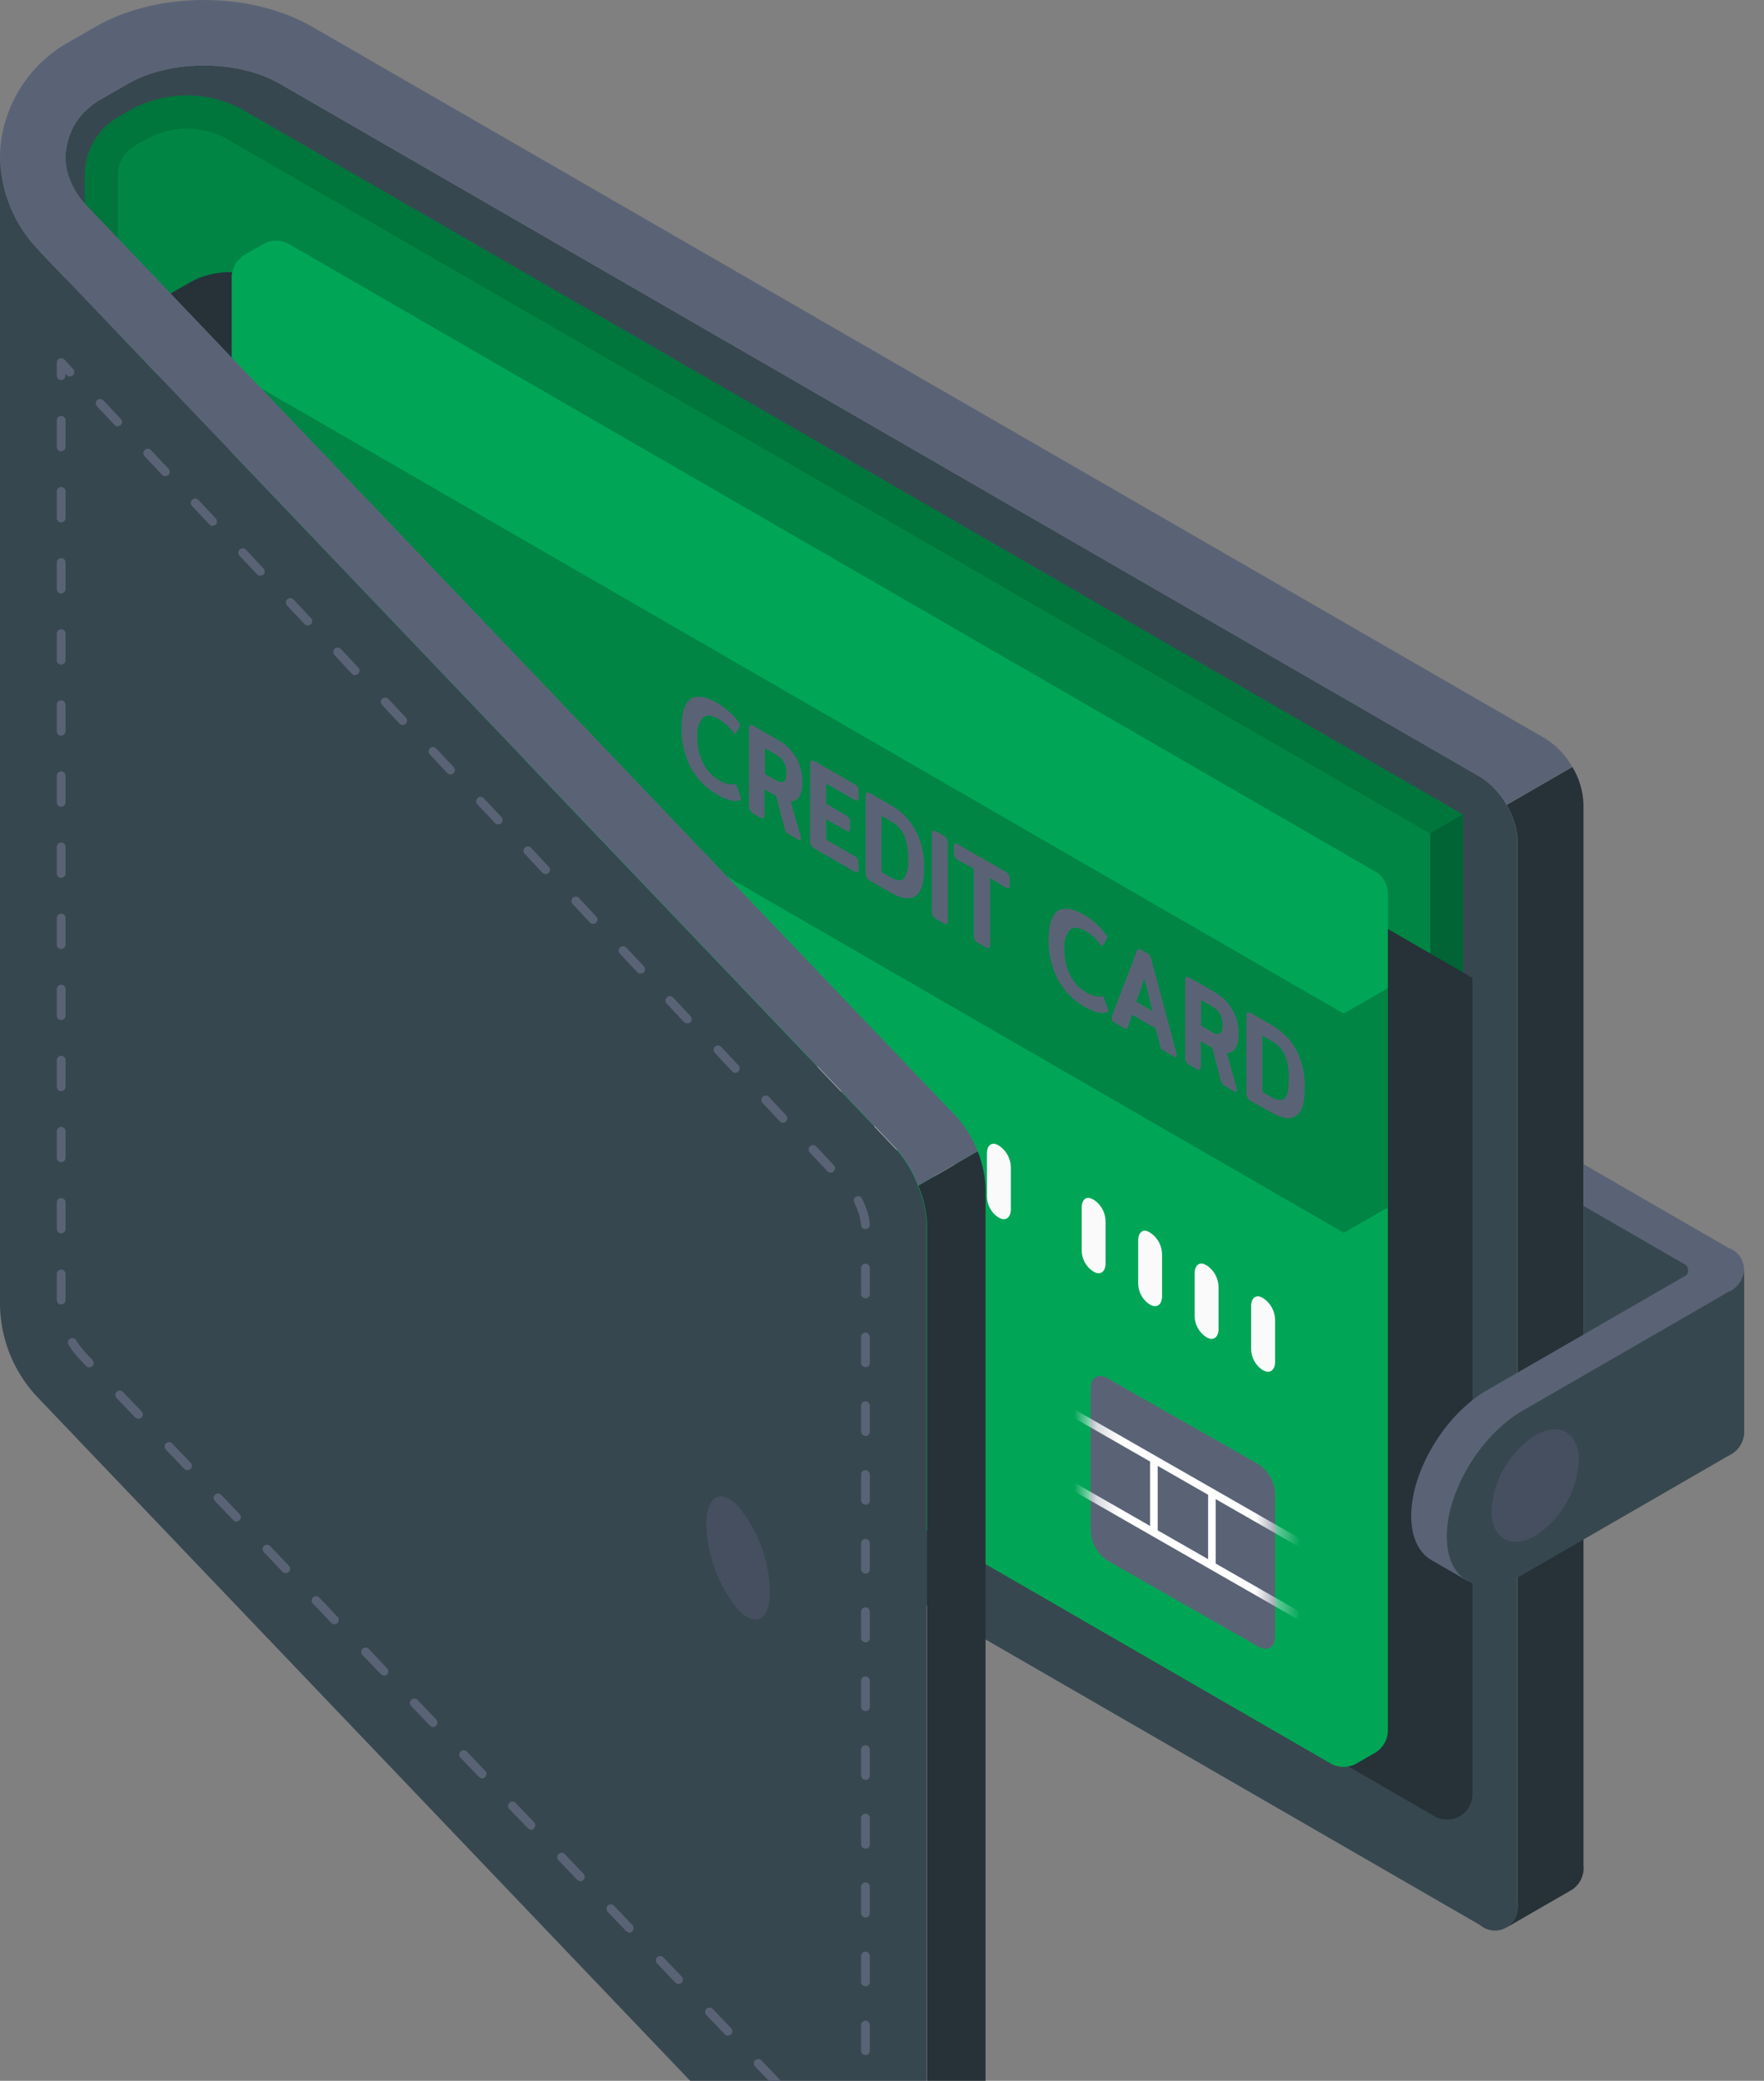 <svg width="78" height="92" viewBox="0 0 78 92" fill="none" xmlns="http://www.w3.org/2000/svg">
<rect x="0" y="0" width="78" height="92" fill="#808080" stroke="none"/>
<path d="M66.621 85.22C66.793 85.101 66.929 84.937 67.015 84.746C67.102 84.556 67.135 84.346 67.112 84.138V37.238C67.091 36.655 66.922 36.087 66.621 35.588L69.527 33.91C69.829 34.408 69.998 34.975 70.018 35.557V82.46C70.042 82.668 70.008 82.878 69.922 83.069C69.836 83.259 69.699 83.423 69.527 83.542L66.621 85.22Z" fill="#263238"/>
<path d="M66.621 35.588C66.34 35.078 65.932 34.648 65.438 34.34L12.362 3.695C10.514 2.628 7.514 2.628 5.667 3.695L4.507 4.363C4.033 4.608 3.634 4.975 3.35 5.426C3.066 5.878 2.909 6.397 2.895 6.93V57.699C2.91 57.165 3.067 56.646 3.351 56.194C3.634 55.742 4.033 55.374 4.507 55.128L5.667 54.459C7.514 53.392 10.514 53.392 12.362 54.459L65.43 85.105C65.591 85.245 65.791 85.332 66.003 85.353C66.215 85.374 66.429 85.328 66.613 85.221C66.798 85.114 66.945 84.953 67.033 84.758C67.121 84.564 67.146 84.347 67.104 84.138V37.239C67.086 36.657 66.92 36.088 66.621 35.588Z" fill="#37474F"/>
<path d="M3.042 7.799C2.621 6.52 3.143 5.152 4.511 4.363L5.671 3.694C7.518 2.628 10.518 2.628 12.366 3.694L65.43 34.34C65.924 34.648 66.331 35.078 66.613 35.588L69.52 33.91C69.237 33.4 68.83 32.97 68.337 32.658L13.811 1.186C11.078 -0.395 6.954 -0.395 4.217 1.186L3.058 1.851C2.262 2.292 1.579 2.91 1.059 3.656C0.539 4.402 0.197 5.258 0.058 6.157C0.02 6.413 0.001 6.671 0 6.93C0.02 8.491 0.641 9.983 1.736 11.097L3.835 9.094C3.477 8.729 3.206 8.288 3.042 7.803" fill="#5A6376"/>
<path d="M63.242 43.265V36.837L9.934 6.068C9.418 5.798 8.843 5.656 8.26 5.656C7.677 5.656 7.103 5.798 6.587 6.068L6.007 6.401C5.77 6.523 5.571 6.707 5.429 6.932C5.288 7.158 5.21 7.418 5.203 7.684V18.805L63.242 43.265Z" fill="#00A656"/>
<path opacity="0.2" d="M63.242 43.265V36.837L9.934 6.068C9.418 5.798 8.843 5.656 8.26 5.656C7.677 5.656 7.103 5.798 6.587 6.068L6.007 6.401C5.77 6.523 5.571 6.707 5.429 6.932C5.288 7.158 5.21 7.418 5.203 7.684V18.805L63.242 43.265Z" fill="black"/>
<path d="M10.657 4.812C9.917 4.424 9.094 4.221 8.259 4.221C7.423 4.221 6.6 4.424 5.86 4.812L5.284 5.144C4.887 5.363 4.545 5.67 4.285 6.041C4.024 6.412 3.852 6.838 3.78 7.286C3.762 7.414 3.753 7.543 3.753 7.672V9.412L5.203 10.927V7.703C5.209 7.437 5.288 7.177 5.429 6.951C5.57 6.726 5.77 6.542 6.007 6.42L6.587 6.088C7.105 5.824 7.679 5.687 8.261 5.687C8.842 5.687 9.416 5.824 9.934 6.088L63.242 36.856L64.696 36.018L10.657 4.812Z" fill="#00A656"/>
<path opacity="0.3" d="M10.657 4.812C9.917 4.424 9.094 4.221 8.259 4.221C7.423 4.221 6.6 4.424 5.86 4.812L5.284 5.144C4.887 5.363 4.545 5.67 4.285 6.041C4.024 6.412 3.852 6.838 3.78 7.286C3.762 7.414 3.753 7.543 3.753 7.672V9.412L5.203 10.927V7.703C5.209 7.437 5.288 7.177 5.429 6.951C5.57 6.726 5.77 6.542 6.007 6.42L6.587 6.088C7.105 5.824 7.679 5.687 8.261 5.687C8.842 5.687 9.416 5.824 9.934 6.088L63.242 36.856L64.696 36.018L10.657 4.812Z" fill="black"/>
<path d="M63.242 36.837L64.696 35.998V43.999L63.242 43.138V36.837Z" fill="#00A656"/>
<path opacity="0.4" d="M63.242 36.837L64.696 35.998V43.999L63.242 43.138V36.837Z" fill="black"/>
<path d="M65.106 79.344V43.234L11.944 12.511C11.398 12.197 10.779 12.031 10.149 12.031C9.519 12.031 8.899 12.197 8.353 12.511L7.008 13.284V47.733L63.443 80.311C63.613 80.406 63.804 80.454 63.998 80.453C64.192 80.451 64.382 80.399 64.55 80.302C64.718 80.204 64.857 80.064 64.954 79.897C65.052 79.729 65.104 79.538 65.106 79.344Z" fill="#263238"/>
<path d="M59.937 77.995L60.849 77.469C61 77.37 61.125 77.237 61.215 77.08C61.305 76.924 61.357 76.749 61.367 76.569V39.461C61.358 39.28 61.306 39.104 61.216 38.947C61.126 38.79 61 38.656 60.849 38.556L12.729 10.764C12.567 10.683 12.389 10.641 12.209 10.641C12.028 10.641 11.85 10.683 11.689 10.764L10.777 11.289C10.626 11.389 10.5 11.521 10.409 11.678C10.319 11.834 10.266 12.01 10.255 12.19V49.298C10.265 49.478 10.317 49.653 10.407 49.81C10.497 49.966 10.622 50.099 10.773 50.199L58.898 77.995C59.059 78.076 59.237 78.118 59.417 78.118C59.598 78.118 59.776 78.076 59.937 77.995Z" fill="#00A656"/>
<path d="M58.898 39.678L10.777 11.889C10.491 11.723 10.255 11.858 10.255 12.191V49.299C10.265 49.479 10.317 49.654 10.407 49.811C10.497 49.967 10.622 50.1 10.773 50.2L58.898 77.996C59.184 78.162 59.415 78.027 59.415 77.698V40.59C59.407 40.408 59.355 40.231 59.266 40.072C59.175 39.914 59.049 39.779 58.898 39.678Z" fill="#00A656"/>
<path d="M58.898 39.678L10.777 11.889C10.491 11.723 10.255 11.858 10.255 12.191V49.299C10.265 49.479 10.317 49.654 10.407 49.811C10.497 49.967 10.622 50.1 10.773 50.2L58.898 77.996C59.184 78.162 59.415 78.027 59.415 77.698V40.59C59.407 40.408 59.355 40.231 59.266 40.072C59.175 39.914 59.049 39.779 58.898 39.678Z" fill="#00A656"/>
<path d="M59.245 40.064L61.178 38.94C61.275 39.092 61.328 39.269 61.333 39.45V76.558C61.323 76.738 61.272 76.914 61.183 77.071C61.093 77.228 60.969 77.362 60.819 77.462L59.906 77.988C59.762 78.061 59.603 78.103 59.442 78.111C59.28 78.119 59.118 78.093 58.967 78.034C59.207 78.112 59.385 77.973 59.385 77.683V40.575C59.385 40.395 59.337 40.219 59.245 40.064Z" fill="#00A656"/>
<path d="M59.416 44.814L61.368 43.69V53.392L59.416 54.505V44.814Z" fill="#00A656"/>
<path opacity="0.2" d="M59.416 44.814L61.368 43.69V53.392L59.416 54.505V44.814Z" fill="black"/>
<path opacity="0.2" d="M10.255 16.424L59.415 44.815V54.506L10.255 26.114V16.424Z" fill="black"/>
<path d="M56.381 66.024V72.367C56.381 72.843 56.048 73.036 55.635 72.8L48.975 69.004C48.758 68.863 48.577 68.672 48.447 68.448C48.318 68.224 48.243 67.972 48.229 67.713V61.37C48.229 60.895 48.565 60.701 48.975 60.941C50.791 61.988 53.818 63.685 55.635 64.733C55.852 64.874 56.033 65.065 56.162 65.289C56.292 65.513 56.367 65.765 56.381 66.024Z" fill="#5A6376"/>
<mask id="mask0_2271_61079" style="mask-type:luminance" maskUnits="userSpaceOnUse" x="48" y="60" width="9" height="13">
<path d="M56.381 66.024V72.367C56.381 72.843 56.048 73.036 55.635 72.8L48.975 69.004C48.758 68.863 48.577 68.672 48.447 68.448C48.318 68.224 48.243 67.972 48.229 67.713V61.37C48.229 60.895 48.565 60.701 48.975 60.941C50.791 61.988 53.818 63.685 55.635 64.733C55.852 64.874 56.033 65.065 56.162 65.289C56.292 65.513 56.367 65.765 56.381 66.024Z" fill="white"/>
</mask>
<g mask="url(#mask0_2271_61079)">
<path d="M57.691 68.536L57.861 68.242L46.918 61.977L46.748 62.267L57.691 68.536Z" fill="white"/>
<path d="M53.756 65.969H53.42V69.2H53.756V65.969Z" fill="white"/>
<path d="M51.19 64.555H50.853V67.782H51.19V64.555Z" fill="white"/>
<path d="M57.691 71.775L57.861 71.481L46.918 65.215L46.748 65.505L57.691 71.775Z" fill="white"/>
</g>
<path d="M30.541 33.929C30.263 33.392 30.123 32.794 30.135 32.19C30.135 31.537 30.266 31.111 30.521 30.918C30.776 30.725 31.167 30.775 31.681 31.061C31.883 31.178 32.072 31.315 32.245 31.471C32.408 31.614 32.552 31.776 32.674 31.954C32.7 31.987 32.715 32.028 32.717 32.07C32.717 32.099 32.709 32.127 32.694 32.151L32.543 32.414C32.523 32.441 32.504 32.453 32.481 32.441C32.454 32.419 32.431 32.393 32.411 32.364C32.236 32.132 32.017 31.936 31.766 31.788C31.472 31.618 31.244 31.599 31.082 31.73C30.984 31.85 30.911 31.988 30.869 32.137C30.827 32.286 30.817 32.443 30.838 32.596C30.827 32.998 30.914 33.396 31.093 33.755C31.248 34.062 31.488 34.318 31.785 34.49C31.983 34.627 32.222 34.692 32.462 34.675C32.486 34.669 32.511 34.669 32.535 34.675C32.563 34.702 32.583 34.735 32.593 34.772L32.759 35.251C32.763 35.277 32.763 35.303 32.759 35.329C32.759 35.352 32.759 35.371 32.705 35.387C32.485 35.468 32.141 35.387 31.677 35.108C31.196 34.828 30.803 34.42 30.541 33.929Z" fill="#5A6376"/>
<path d="M33.161 35.816C33.129 35.75 33.113 35.677 33.115 35.603V32.229C33.115 32.144 33.13 32.09 33.161 32.067C33.188 32.039 33.239 32.047 33.308 32.09L34.387 32.712C34.728 32.893 35.011 33.166 35.203 33.5C35.395 33.835 35.489 34.217 35.473 34.602C35.486 34.815 35.442 35.027 35.345 35.217C35.306 35.284 35.249 35.338 35.181 35.375C35.113 35.412 35.036 35.429 34.959 35.426L35.407 36.995C35.41 37.023 35.41 37.052 35.407 37.08C35.407 37.15 35.376 37.169 35.318 37.134L34.843 36.86C34.809 36.841 34.778 36.816 34.754 36.786C34.728 36.752 34.711 36.712 34.704 36.67L34.317 35.19L33.807 34.896V36.013C33.807 36.094 33.807 36.148 33.764 36.172C33.722 36.195 33.687 36.172 33.617 36.145L33.297 35.963C33.239 35.928 33.191 35.877 33.161 35.816ZM34.286 34.486C34.449 34.579 34.568 34.606 34.65 34.56C34.731 34.513 34.773 34.397 34.773 34.2C34.779 34.027 34.74 33.856 34.661 33.702C34.583 33.563 34.468 33.449 34.329 33.373L33.819 33.079V34.22L34.286 34.486Z" fill="#5A6376"/>
<path d="M35.867 37.382C35.837 37.315 35.823 37.243 35.825 37.169V33.791C35.818 33.734 35.833 33.676 35.867 33.629C35.898 33.606 35.948 33.629 36.014 33.652L37.788 34.676C37.848 34.707 37.898 34.754 37.931 34.812C37.957 34.877 37.969 34.947 37.966 35.016V35.229C37.974 35.287 37.961 35.345 37.931 35.395C37.904 35.418 37.858 35.395 37.788 35.372L36.528 34.642V35.534L37.409 36.045C37.468 36.075 37.516 36.122 37.548 36.18C37.578 36.244 37.591 36.314 37.587 36.385V36.586C37.587 36.671 37.587 36.729 37.548 36.752C37.51 36.775 37.475 36.752 37.409 36.725L36.528 36.219V37.123L37.784 37.85C37.845 37.879 37.894 37.928 37.923 37.989C37.953 38.054 37.966 38.126 37.962 38.198V38.403C37.962 38.492 37.962 38.546 37.923 38.565C37.885 38.584 37.854 38.565 37.784 38.538L36.014 37.517C35.954 37.486 35.903 37.439 35.867 37.382Z" fill="#5A6376"/>
<path d="M38.322 38.796C38.289 38.73 38.273 38.657 38.275 38.584V35.205C38.272 35.176 38.274 35.147 38.282 35.119C38.29 35.091 38.303 35.065 38.322 35.043C38.349 35.02 38.399 35.043 38.468 35.066L39.365 35.584C39.831 35.844 40.215 36.228 40.475 36.693C40.746 37.214 40.88 37.796 40.861 38.383C40.861 39.042 40.732 39.456 40.475 39.623C40.219 39.79 39.849 39.735 39.369 39.457L38.472 38.939C38.408 38.909 38.355 38.859 38.322 38.796ZM39.4 38.796C39.658 38.943 39.847 38.959 39.968 38.843C40.129 38.587 40.195 38.283 40.154 37.984C40.17 37.618 40.107 37.253 39.968 36.914C39.844 36.659 39.646 36.447 39.4 36.307L38.979 36.067V38.556L39.4 38.796Z" fill="#5A6376"/>
<path d="M41.252 40.486C41.219 40.421 41.203 40.349 41.205 40.277V36.898C41.201 36.87 41.204 36.84 41.212 36.812C41.219 36.785 41.233 36.759 41.252 36.736C41.279 36.713 41.329 36.736 41.398 36.759L41.719 36.945C41.782 36.977 41.834 37.029 41.866 37.092C41.898 37.158 41.913 37.231 41.909 37.304V40.683C41.909 40.768 41.909 40.822 41.866 40.845C41.824 40.868 41.789 40.845 41.719 40.818L41.398 40.633C41.335 40.6 41.284 40.549 41.252 40.486Z" fill="#5A6376"/>
<path d="M43.099 41.556C43.068 41.49 43.053 41.417 43.057 41.344V38.41L42.353 38.023C42.296 37.991 42.248 37.944 42.214 37.888C42.185 37.823 42.172 37.751 42.175 37.679V37.467C42.175 37.382 42.175 37.328 42.214 37.304C42.253 37.281 42.288 37.304 42.353 37.328L44.464 38.545C44.525 38.576 44.575 38.625 44.607 38.684C44.637 38.751 44.652 38.824 44.649 38.897V39.106C44.649 39.191 44.649 39.245 44.607 39.264C44.564 39.284 44.533 39.264 44.464 39.241L43.783 38.82V41.754C43.783 41.839 43.783 41.889 43.737 41.912C43.691 41.935 43.66 41.912 43.586 41.885L43.269 41.703C43.199 41.672 43.14 41.621 43.099 41.556Z" fill="#5A6376"/>
<path d="M46.775 43.3C46.494 42.766 46.353 42.169 46.365 41.565C46.365 40.908 46.497 40.482 46.752 40.293C47.007 40.104 47.401 40.146 47.912 40.432C48.114 40.548 48.303 40.685 48.476 40.842C48.638 40.986 48.782 41.148 48.905 41.325C48.933 41.357 48.948 41.398 48.948 41.441C48.95 41.471 48.941 41.501 48.924 41.526L48.774 41.785C48.774 41.816 48.735 41.824 48.716 41.812C48.687 41.793 48.661 41.768 48.642 41.739C48.469 41.503 48.249 41.306 47.997 41.159C47.703 40.993 47.475 40.973 47.313 41.105C47.214 41.224 47.142 41.363 47.1 41.512C47.058 41.661 47.047 41.817 47.069 41.971C47.057 42.372 47.144 42.771 47.324 43.13C47.48 43.438 47.721 43.695 48.02 43.868C48.216 44.005 48.454 44.071 48.693 44.054C48.716 44.045 48.742 44.045 48.766 44.054C48.795 44.08 48.815 44.113 48.824 44.151L48.994 44.626C48.998 44.653 48.998 44.68 48.994 44.707C48.994 44.73 48.994 44.746 48.944 44.761C48.72 44.846 48.376 44.761 47.912 44.487C47.428 44.207 47.034 43.795 46.775 43.3Z" fill="#5A6376"/>
<path d="M49.16 45.015C49.157 44.988 49.157 44.96 49.16 44.934L50.266 42.058C50.275 42.019 50.299 41.984 50.331 41.961C50.35 41.956 50.37 41.956 50.388 41.96C50.407 41.964 50.425 41.972 50.44 41.984L50.749 42.166C50.791 42.187 50.827 42.219 50.853 42.259C50.882 42.313 50.903 42.372 50.915 42.432L52.025 46.584C52.028 46.616 52.028 46.648 52.025 46.681C52.025 46.746 51.998 46.766 51.947 46.735L51.429 46.437C51.395 46.419 51.366 46.392 51.344 46.36C51.321 46.322 51.304 46.28 51.294 46.236L51.097 45.463L50.061 44.864L49.868 45.424C49.868 45.463 49.837 45.486 49.817 45.49C49.798 45.494 49.771 45.49 49.728 45.467L49.214 45.169C49.191 45.151 49.174 45.127 49.164 45.1C49.155 45.072 49.153 45.043 49.16 45.015ZM50.958 44.705L50.602 43.267L50.246 44.292L50.958 44.705Z" fill="#5A6376"/>
<path d="M52.446 46.952C52.415 46.886 52.4 46.813 52.404 46.74V43.361C52.4 43.333 52.401 43.304 52.408 43.276C52.416 43.248 52.428 43.222 52.446 43.199C52.477 43.176 52.527 43.199 52.593 43.222L53.675 43.849C54.016 44.029 54.299 44.302 54.491 44.637C54.684 44.971 54.777 45.353 54.761 45.739C54.776 45.95 54.73 46.162 54.63 46.349C54.591 46.417 54.535 46.472 54.467 46.51C54.398 46.547 54.321 46.565 54.243 46.562L54.692 48.131C54.695 48.16 54.695 48.188 54.692 48.216C54.692 48.286 54.665 48.301 54.603 48.267L54.131 47.992C54.096 47.975 54.065 47.952 54.039 47.923C54.015 47.886 53.998 47.845 53.988 47.803L53.602 46.326L53.096 46.032V47.13C53.103 47.188 53.088 47.246 53.053 47.293C53.022 47.316 52.976 47.293 52.902 47.266L52.581 47.08C52.527 47.049 52.48 47.005 52.446 46.952ZM53.571 45.623C53.733 45.715 53.857 45.739 53.938 45.696C54.019 45.654 54.058 45.53 54.058 45.333C54.065 45.161 54.027 44.991 53.95 44.838C53.869 44.699 53.753 44.584 53.613 44.506L53.107 44.216V45.352L53.571 45.623Z" fill="#5A6376"/>
<path d="M55.156 48.513C55.123 48.448 55.107 48.377 55.109 48.304V44.926C55.109 44.841 55.125 44.787 55.156 44.764C55.187 44.74 55.233 44.764 55.303 44.787L56.199 45.305C56.665 45.562 57.05 45.945 57.309 46.41C57.58 46.931 57.713 47.513 57.695 48.099C57.695 48.76 57.568 49.174 57.309 49.344C57.05 49.514 56.682 49.456 56.203 49.178L55.303 48.675C55.238 48.638 55.187 48.581 55.156 48.513ZM56.234 48.513C56.492 48.66 56.681 48.675 56.802 48.559C56.926 48.447 56.988 48.173 56.988 47.705C57.005 47.339 56.942 46.974 56.802 46.634C56.679 46.379 56.481 46.167 56.234 46.028L55.817 45.784V48.273L56.234 48.513Z" fill="#5A6376"/>
<g opacity="0.15">
<path d="M41.252 40.486C41.219 40.421 41.203 40.349 41.205 40.277V36.898C41.201 36.87 41.204 36.84 41.212 36.812C41.219 36.785 41.233 36.759 41.252 36.736C41.279 36.713 41.329 36.736 41.398 36.759L41.719 36.945C41.782 36.977 41.834 37.029 41.866 37.092C41.898 37.158 41.913 37.231 41.909 37.304V40.683C41.909 40.768 41.909 40.822 41.866 40.845C41.824 40.868 41.789 40.845 41.719 40.818L41.398 40.633C41.335 40.6 41.284 40.549 41.252 40.486Z" fill="#5A6376"/>
</g>
<path d="M17.413 41.792L19.311 42.889C19.442 42.974 19.551 43.087 19.629 43.222C19.707 43.356 19.752 43.507 19.76 43.663V44.242C19.76 44.528 19.559 44.629 19.311 44.501L17.413 43.404C17.283 43.319 17.175 43.205 17.097 43.071C17.019 42.937 16.974 42.786 16.965 42.63V42.051C16.965 41.765 17.166 41.649 17.413 41.792Z" fill="#00A656"/>
<path d="M13.223 39.372L15.121 40.47C15.252 40.554 15.36 40.668 15.438 40.802C15.516 40.937 15.561 41.088 15.57 41.243V41.822C15.57 42.108 15.369 42.209 15.121 42.081L13.223 40.984C13.093 40.899 12.985 40.785 12.907 40.651C12.829 40.517 12.784 40.366 12.775 40.211V39.631C12.775 39.345 12.976 39.229 13.223 39.372Z" fill="#00A656"/>
<path d="M37.212 57.254L13.556 43.597C13.146 43.357 12.814 43.551 12.814 44.026V44.726C12.828 44.984 12.902 45.236 13.031 45.46C13.16 45.684 13.34 45.875 13.556 46.017L37.212 59.67C37.626 59.909 37.958 59.716 37.958 59.24V58.541C37.945 58.282 37.87 58.031 37.741 57.807C37.611 57.584 37.43 57.394 37.212 57.254Z" fill="#00A656"/>
<path d="M17.413 41.792L19.311 42.889C19.442 42.974 19.551 43.087 19.629 43.222C19.707 43.356 19.752 43.507 19.76 43.663V44.242C19.76 44.528 19.559 44.629 19.311 44.501L17.413 43.404C17.283 43.319 17.175 43.205 17.097 43.071C17.019 42.937 16.974 42.786 16.965 42.63V42.051C16.965 41.765 17.166 41.649 17.413 41.792Z" fill="#5A6376"/>
<path d="M13.223 39.372L15.121 40.47C15.252 40.554 15.36 40.668 15.438 40.802C15.516 40.937 15.561 41.088 15.57 41.243V41.822C15.57 42.108 15.369 42.209 15.121 42.081L13.223 40.984C13.093 40.899 12.985 40.785 12.907 40.651C12.829 40.517 12.784 40.366 12.775 40.211V39.631C12.775 39.345 12.976 39.229 13.223 39.372Z" fill="#5A6376"/>
<path d="M37.212 57.254L13.556 43.597C13.146 43.357 12.814 43.551 12.814 44.026V44.726C12.828 44.984 12.902 45.236 13.031 45.46C13.16 45.684 13.34 45.875 13.556 46.017L37.212 59.67C37.626 59.909 37.958 59.716 37.958 59.24V58.541C37.945 58.282 37.87 58.031 37.741 57.807C37.611 57.584 37.43 57.394 37.212 57.254Z" fill="#5A6376"/>
<path d="M13.247 32.786L13.335 32.837C13.483 32.943 13.604 33.082 13.688 33.243C13.772 33.404 13.816 33.583 13.819 33.764V35.627C13.819 35.983 13.602 36.153 13.328 36.014L13.254 35.975C13.105 35.874 12.983 35.738 12.897 35.579C12.812 35.42 12.766 35.243 12.763 35.063V33.161C12.775 32.798 12.992 32.632 13.247 32.786Z" fill="#FAFAFA"/>
<path d="M15.759 34.238L15.844 34.288C15.992 34.394 16.113 34.532 16.198 34.692C16.282 34.853 16.328 35.031 16.331 35.212V37.079C16.331 37.439 16.111 37.609 15.84 37.466L15.763 37.423C15.614 37.322 15.491 37.186 15.405 37.028C15.32 36.869 15.274 36.691 15.272 36.511V34.605C15.272 34.246 15.488 34.084 15.759 34.238Z" fill="#FAFAFA"/>
<path d="M18.272 35.689L18.36 35.739C18.508 35.845 18.629 35.984 18.713 36.145C18.797 36.306 18.841 36.485 18.844 36.667V38.53C18.844 38.885 18.623 39.055 18.353 38.916L18.279 38.878C18.13 38.777 18.007 38.641 17.921 38.482C17.836 38.323 17.79 38.146 17.788 37.965V36.064C17.773 35.7 17.989 35.534 18.272 35.689Z" fill="#FAFAFA"/>
<path d="M20.753 37.142L20.842 37.193C20.989 37.298 21.11 37.437 21.193 37.597C21.277 37.758 21.322 37.936 21.325 38.117V39.98C21.325 40.339 21.105 40.509 20.834 40.366L20.761 40.324C20.612 40.222 20.489 40.087 20.404 39.928C20.318 39.769 20.272 39.592 20.27 39.411V37.506C20.27 37.15 20.486 36.988 20.753 37.142Z" fill="#FAFAFA"/>
<path d="M24.943 39.53L25.032 39.581C25.18 39.687 25.3 39.826 25.384 39.987C25.468 40.148 25.513 40.327 25.515 40.508V42.371C25.515 42.727 25.295 42.897 25.025 42.758L24.951 42.719C24.802 42.618 24.68 42.482 24.594 42.323C24.509 42.165 24.463 41.987 24.46 41.807V39.905C24.456 39.542 24.677 39.376 24.943 39.53Z" fill="#FAFAFA"/>
<path d="M27.44 40.985L27.529 41.035C27.676 41.14 27.797 41.279 27.881 41.439C27.965 41.6 28.01 41.778 28.012 41.959V43.822C28.012 44.177 27.792 44.347 27.522 44.208L27.444 44.17C27.295 44.068 27.173 43.932 27.087 43.774C27.002 43.615 26.956 43.438 26.953 43.257V41.332C26.957 40.992 27.162 40.83 27.44 40.985Z" fill="#FAFAFA"/>
<path d="M29.941 42.433L30.026 42.483C30.175 42.589 30.296 42.728 30.381 42.889C30.465 43.05 30.511 43.229 30.514 43.411V45.274C30.514 45.63 30.293 45.8 30.023 45.66L29.945 45.618C29.796 45.517 29.674 45.382 29.589 45.224C29.503 45.066 29.457 44.889 29.454 44.71V42.8C29.454 42.444 29.671 42.278 29.941 42.433Z" fill="#FAFAFA"/>
<path d="M32.438 43.886L32.527 43.936C32.675 44.042 32.795 44.181 32.879 44.341C32.963 44.501 33.008 44.679 33.011 44.86V46.743C33.011 47.098 32.79 47.268 32.52 47.129L32.446 47.091C32.297 46.989 32.175 46.853 32.089 46.695C32.004 46.536 31.958 46.359 31.955 46.178V44.277C31.955 43.894 32.187 43.732 32.438 43.886Z" fill="#FAFAFA"/>
<path d="M36.629 46.275L36.718 46.325C36.865 46.431 36.986 46.571 37.07 46.732C37.154 46.893 37.199 47.071 37.201 47.253V49.116C37.201 49.472 36.98 49.642 36.71 49.503L36.636 49.46C36.488 49.359 36.365 49.224 36.28 49.066C36.194 48.908 36.148 48.732 36.145 48.552V46.65C36.145 46.283 36.362 46.12 36.629 46.275Z" fill="#FAFAFA"/>
<path d="M39.145 47.728L39.234 47.779C39.381 47.884 39.501 48.023 39.585 48.183C39.669 48.343 39.714 48.521 39.717 48.702V50.566C39.717 50.921 39.501 51.091 39.226 50.952L39.153 50.913C39.004 50.812 38.881 50.676 38.796 50.517C38.71 50.359 38.664 50.181 38.662 50.001V48.099C38.642 47.736 38.859 47.574 39.145 47.728Z" fill="#FAFAFA"/>
<path d="M41.627 49.179L41.712 49.23C41.86 49.335 41.981 49.474 42.066 49.635C42.151 49.797 42.196 49.975 42.199 50.157V52.017C42.199 52.376 41.978 52.546 41.708 52.403L41.631 52.361C41.481 52.26 41.358 52.124 41.273 51.965C41.188 51.806 41.142 51.629 41.14 51.449V49.551C41.14 49.187 41.356 49.025 41.627 49.179Z" fill="#FAFAFA"/>
<path d="M44.124 50.628L44.212 50.682C44.36 50.788 44.48 50.926 44.564 51.087C44.648 51.247 44.693 51.425 44.696 51.606V53.469C44.696 53.825 44.475 53.995 44.205 53.856L44.131 53.817C43.982 53.716 43.859 53.581 43.773 53.422C43.688 53.263 43.642 53.085 43.64 52.905V50.995C43.637 50.64 43.857 50.474 44.124 50.628Z" fill="#FAFAFA"/>
<path d="M48.314 53.021L48.403 53.072C48.55 53.178 48.671 53.317 48.755 53.478C48.839 53.639 48.884 53.818 48.886 53.999V55.858C48.886 56.218 48.666 56.388 48.395 56.245L48.322 56.203C48.171 56.102 48.048 55.967 47.963 55.807C47.877 55.648 47.832 55.471 47.831 55.29V53.392C47.831 53.029 48.035 52.867 48.314 53.021Z" fill="#FAFAFA"/>
<path d="M50.811 54.475L50.9 54.529C51.047 54.635 51.167 54.773 51.251 54.934C51.335 55.094 51.38 55.272 51.383 55.453V57.316C51.383 57.672 51.163 57.842 50.892 57.703L50.819 57.664C50.669 57.563 50.547 57.427 50.461 57.268C50.376 57.109 50.33 56.932 50.328 56.752V54.85C50.328 54.475 50.544 54.317 50.811 54.475Z" fill="#FAFAFA"/>
<path d="M53.308 55.924L53.397 55.974C53.544 56.08 53.664 56.218 53.748 56.379C53.832 56.539 53.877 56.717 53.88 56.898V58.761C53.88 59.12 53.663 59.291 53.389 59.147L53.316 59.105C53.166 59.004 53.044 58.868 52.958 58.709C52.873 58.55 52.827 58.373 52.825 58.193V56.291C52.825 55.931 53.06 55.769 53.308 55.924Z" fill="#FAFAFA"/>
<path d="M55.809 57.374L55.894 57.424C56.042 57.53 56.163 57.669 56.248 57.83C56.333 57.991 56.378 58.17 56.381 58.352V60.215C56.381 60.571 56.161 60.741 55.89 60.602L55.813 60.563C55.663 60.462 55.541 60.326 55.456 60.167C55.37 60.008 55.324 59.831 55.322 59.651V57.749C55.322 57.386 55.538 57.219 55.809 57.374Z" fill="#FAFAFA"/>
<path d="M1.736 61.858L39.64 101.552C40.026 101.965 40.413 102.089 40.637 101.938C40.861 101.787 40.974 101.501 40.974 101.01V54.138C40.948 53.548 40.817 52.966 40.587 52.422C40.369 51.829 40.041 51.282 39.621 50.81L1.736 11.093C0.642 9.98 0.021 8.489 0 6.93V57.691C0.02 59.251 0.641 60.744 1.736 61.858Z" fill="#37474F"/>
<path d="M2.706 16.802C2.654 16.802 2.605 16.781 2.569 16.745C2.533 16.709 2.512 16.66 2.512 16.608V16.028C2.513 15.99 2.525 15.952 2.547 15.921C2.569 15.889 2.6 15.864 2.636 15.851C2.671 15.836 2.71 15.832 2.747 15.84C2.784 15.847 2.818 15.866 2.845 15.893L3.231 16.314C3.25 16.332 3.264 16.354 3.274 16.377C3.284 16.401 3.289 16.426 3.289 16.452C3.289 16.477 3.284 16.503 3.274 16.526C3.264 16.55 3.25 16.571 3.231 16.589C3.214 16.607 3.193 16.621 3.17 16.631C3.146 16.641 3.121 16.646 3.096 16.646C3.071 16.646 3.046 16.641 3.023 16.631C3 16.621 2.978 16.607 2.961 16.589L2.891 16.519V16.593C2.893 16.619 2.89 16.645 2.882 16.67C2.874 16.695 2.86 16.717 2.843 16.737C2.826 16.756 2.805 16.772 2.781 16.783C2.757 16.794 2.732 16.8 2.706 16.802Z" fill="#5A6376"/>
<path d="M38.268 93.903C38.217 93.901 38.168 93.881 38.132 93.845C38.096 93.809 38.075 93.76 38.075 93.709V92.569C38.075 92.518 38.095 92.469 38.131 92.432C38.167 92.396 38.217 92.376 38.268 92.376C38.319 92.376 38.368 92.396 38.404 92.432C38.441 92.469 38.461 92.518 38.461 92.569V93.709C38.461 93.76 38.441 93.81 38.404 93.846C38.368 93.882 38.319 93.903 38.268 93.903ZM38.268 90.86C38.217 90.86 38.167 90.84 38.131 90.804C38.095 90.768 38.075 90.718 38.075 90.667V89.535C38.075 89.483 38.095 89.434 38.131 89.398C38.167 89.362 38.217 89.341 38.268 89.341C38.319 89.341 38.368 89.362 38.404 89.398C38.441 89.434 38.461 89.483 38.461 89.535V90.675C38.461 90.726 38.441 90.775 38.404 90.811C38.368 90.848 38.319 90.868 38.268 90.868V90.86ZM38.268 87.818C38.217 87.818 38.167 87.798 38.131 87.762C38.095 87.725 38.075 87.676 38.075 87.625V86.485C38.075 86.433 38.095 86.384 38.131 86.348C38.167 86.312 38.217 86.291 38.268 86.291C38.319 86.291 38.368 86.312 38.404 86.348C38.441 86.384 38.461 86.433 38.461 86.485V87.625C38.462 87.651 38.458 87.677 38.449 87.701C38.439 87.726 38.425 87.748 38.407 87.767C38.389 87.785 38.367 87.8 38.343 87.811C38.32 87.821 38.294 87.826 38.268 87.826V87.818ZM38.268 84.776C38.217 84.776 38.167 84.756 38.131 84.72C38.095 84.683 38.075 84.634 38.075 84.583V83.423C38.075 83.372 38.095 83.323 38.131 83.287C38.167 83.25 38.217 83.23 38.268 83.23C38.319 83.23 38.368 83.25 38.404 83.287C38.441 83.323 38.461 83.372 38.461 83.423V84.583C38.462 84.609 38.458 84.635 38.449 84.659C38.439 84.684 38.425 84.706 38.407 84.725C38.389 84.743 38.367 84.758 38.343 84.769C38.32 84.779 38.294 84.784 38.268 84.784V84.776ZM38.268 81.734C38.217 81.734 38.167 81.714 38.131 81.677C38.095 81.641 38.075 81.592 38.075 81.541V80.381C38.075 80.33 38.095 80.281 38.131 80.245C38.167 80.208 38.217 80.188 38.268 80.188C38.319 80.188 38.368 80.208 38.404 80.245C38.441 80.281 38.461 80.33 38.461 80.381V81.541C38.462 81.567 38.458 81.593 38.449 81.617C38.439 81.641 38.425 81.664 38.407 81.683C38.389 81.701 38.367 81.716 38.343 81.726C38.32 81.737 38.294 81.742 38.268 81.742V81.734ZM38.268 78.692C38.217 78.692 38.167 78.672 38.131 78.635C38.095 78.599 38.075 78.55 38.075 78.499V77.359C38.075 77.308 38.096 77.259 38.132 77.223C38.168 77.187 38.217 77.166 38.268 77.165C38.319 77.165 38.368 77.186 38.404 77.222C38.441 77.258 38.461 77.307 38.461 77.359V78.499C38.462 78.525 38.458 78.551 38.449 78.575C38.439 78.6 38.425 78.622 38.407 78.64C38.389 78.659 38.367 78.674 38.343 78.684C38.32 78.695 38.294 78.7 38.268 78.7V78.692ZM38.268 75.65C38.217 75.65 38.167 75.63 38.131 75.593C38.095 75.557 38.075 75.508 38.075 75.457V74.316C38.075 74.265 38.096 74.217 38.132 74.181C38.168 74.145 38.217 74.124 38.268 74.123C38.319 74.123 38.368 74.144 38.404 74.18C38.441 74.216 38.461 74.265 38.461 74.316V75.457C38.462 75.483 38.458 75.509 38.449 75.533C38.439 75.557 38.425 75.58 38.407 75.598C38.389 75.617 38.367 75.632 38.343 75.642C38.32 75.653 38.294 75.658 38.268 75.658V75.65ZM38.268 72.612C38.217 72.611 38.168 72.59 38.132 72.554C38.096 72.518 38.075 72.469 38.075 72.418V71.259C38.075 71.208 38.096 71.159 38.132 71.123C38.168 71.087 38.217 71.067 38.268 71.066C38.319 71.066 38.368 71.086 38.404 71.122C38.441 71.158 38.461 71.208 38.461 71.259V72.418C38.462 72.445 38.458 72.47 38.449 72.495C38.439 72.519 38.425 72.541 38.407 72.56C38.389 72.579 38.367 72.594 38.343 72.604C38.32 72.614 38.294 72.62 38.268 72.619V72.612ZM38.268 69.57C38.217 69.569 38.168 69.548 38.132 69.512C38.096 69.476 38.075 69.427 38.075 69.376V68.236C38.075 68.185 38.095 68.136 38.131 68.099C38.167 68.063 38.217 68.043 38.268 68.043C38.319 68.043 38.368 68.063 38.404 68.099C38.441 68.136 38.461 68.185 38.461 68.236V69.376C38.462 69.402 38.458 69.428 38.449 69.453C38.439 69.477 38.425 69.499 38.407 69.518C38.389 69.537 38.367 69.552 38.343 69.562C38.32 69.572 38.294 69.577 38.268 69.577V69.57ZM38.268 66.528C38.217 66.526 38.168 66.506 38.132 66.47C38.096 66.434 38.075 66.385 38.075 66.334V65.194C38.075 65.143 38.095 65.094 38.131 65.057C38.167 65.021 38.217 65.001 38.268 65.001C38.319 65.001 38.368 65.021 38.404 65.057C38.441 65.094 38.461 65.143 38.461 65.194V66.334C38.462 66.36 38.458 66.386 38.449 66.411C38.439 66.435 38.425 66.457 38.407 66.476C38.389 66.495 38.367 66.51 38.343 66.52C38.32 66.53 38.294 66.535 38.268 66.535V66.528ZM38.268 63.485C38.217 63.484 38.168 63.464 38.132 63.428C38.096 63.392 38.075 63.343 38.075 63.292V62.152C38.075 62.101 38.095 62.051 38.131 62.015C38.167 61.979 38.217 61.959 38.268 61.959C38.319 61.959 38.368 61.979 38.404 62.015C38.441 62.051 38.461 62.101 38.461 62.152V63.292C38.462 63.318 38.458 63.344 38.449 63.368C38.439 63.393 38.425 63.415 38.407 63.434C38.389 63.453 38.367 63.468 38.343 63.478C38.32 63.488 38.294 63.493 38.268 63.493V63.485ZM38.268 60.443C38.217 60.443 38.167 60.423 38.131 60.387C38.095 60.35 38.075 60.301 38.075 60.25V59.114C38.075 59.062 38.095 59.013 38.131 58.977C38.167 58.941 38.217 58.92 38.268 58.92C38.319 58.92 38.368 58.941 38.404 58.977C38.441 59.013 38.461 59.062 38.461 59.114V60.273C38.457 60.322 38.435 60.367 38.399 60.4C38.363 60.433 38.316 60.451 38.268 60.451V60.443ZM38.268 57.401C38.217 57.401 38.167 57.381 38.131 57.345C38.095 57.308 38.075 57.259 38.075 57.208V56.068C38.075 56.016 38.095 55.967 38.131 55.931C38.167 55.895 38.217 55.874 38.268 55.874C38.319 55.874 38.368 55.895 38.404 55.931C38.441 55.967 38.461 56.016 38.461 56.068V57.208C38.462 57.234 38.458 57.26 38.449 57.284C38.439 57.309 38.425 57.331 38.407 57.35C38.389 57.368 38.367 57.383 38.343 57.394C38.32 57.404 38.294 57.409 38.268 57.409V57.401ZM38.268 54.344C38.243 54.345 38.219 54.342 38.196 54.334C38.172 54.325 38.151 54.313 38.133 54.296C38.115 54.279 38.1 54.259 38.09 54.237C38.08 54.215 38.075 54.19 38.075 54.166C38.057 53.925 38 53.688 37.904 53.466C37.858 53.354 37.816 53.254 37.773 53.169C37.761 53.146 37.754 53.121 37.752 53.096C37.75 53.071 37.753 53.045 37.761 53.021C37.768 52.997 37.781 52.974 37.798 52.955C37.815 52.936 37.835 52.921 37.858 52.91C37.88 52.898 37.905 52.891 37.931 52.888C37.956 52.886 37.981 52.889 38.006 52.897C38.03 52.905 38.052 52.918 38.071 52.934C38.09 52.951 38.106 52.972 38.117 52.995C38.163 53.091 38.214 53.2 38.264 53.327C38.373 53.583 38.44 53.854 38.461 54.131C38.464 54.186 38.446 54.24 38.41 54.281C38.373 54.322 38.322 54.347 38.268 54.351V54.344ZM36.722 51.843C36.669 51.841 36.619 51.819 36.582 51.781L35.809 50.958C35.774 50.92 35.755 50.87 35.756 50.819C35.758 50.767 35.78 50.718 35.817 50.683C35.855 50.648 35.904 50.629 35.956 50.63C36.007 50.632 36.056 50.653 36.092 50.691L36.865 51.514C36.883 51.532 36.897 51.553 36.907 51.577C36.917 51.601 36.922 51.626 36.922 51.651C36.922 51.677 36.917 51.702 36.907 51.726C36.897 51.749 36.883 51.771 36.865 51.789C36.844 51.81 36.82 51.827 36.792 51.837C36.765 51.848 36.735 51.852 36.706 51.85L36.722 51.843ZM34.623 49.639C34.57 49.639 34.52 49.618 34.483 49.581L33.71 48.754C33.679 48.717 33.664 48.669 33.666 48.62C33.669 48.571 33.691 48.526 33.726 48.492C33.761 48.458 33.808 48.439 33.856 48.438C33.905 48.437 33.952 48.455 33.989 48.488L34.762 49.315C34.787 49.342 34.804 49.376 34.81 49.413C34.817 49.45 34.812 49.488 34.798 49.522C34.783 49.557 34.759 49.586 34.728 49.607C34.697 49.628 34.66 49.639 34.623 49.639ZM32.524 47.44C32.498 47.44 32.472 47.435 32.448 47.425C32.424 47.416 32.403 47.401 32.385 47.382L31.611 46.555C31.593 46.537 31.579 46.516 31.569 46.492C31.559 46.468 31.554 46.443 31.554 46.418C31.554 46.392 31.559 46.367 31.569 46.343C31.579 46.32 31.593 46.298 31.611 46.28C31.629 46.262 31.65 46.248 31.673 46.238C31.697 46.229 31.722 46.224 31.747 46.224C31.772 46.224 31.797 46.229 31.82 46.238C31.843 46.248 31.864 46.262 31.882 46.28L32.655 47.108C32.681 47.135 32.697 47.169 32.704 47.206C32.71 47.243 32.706 47.281 32.691 47.315C32.676 47.349 32.652 47.379 32.621 47.4C32.59 47.42 32.553 47.432 32.516 47.432L32.524 47.44ZM30.421 45.241C30.392 45.247 30.361 45.247 30.333 45.24C30.304 45.232 30.277 45.218 30.255 45.198L29.482 44.375C29.463 44.357 29.449 44.335 29.439 44.312C29.43 44.288 29.424 44.263 29.424 44.237C29.424 44.212 29.43 44.187 29.439 44.163C29.449 44.14 29.463 44.118 29.482 44.1C29.5 44.082 29.521 44.068 29.544 44.058C29.568 44.048 29.593 44.043 29.619 44.043C29.644 44.043 29.67 44.048 29.693 44.058C29.717 44.068 29.738 44.082 29.756 44.1L30.529 44.924C30.547 44.942 30.562 44.963 30.572 44.986C30.581 45.01 30.586 45.035 30.586 45.061C30.586 45.086 30.581 45.112 30.572 45.135C30.562 45.159 30.547 45.18 30.529 45.198C30.495 45.228 30.451 45.246 30.405 45.248L30.421 45.241ZM28.322 43.049C28.269 43.047 28.219 43.025 28.183 42.987L27.41 42.164C27.374 42.126 27.355 42.076 27.357 42.025C27.358 41.973 27.38 41.925 27.418 41.889C27.455 41.854 27.505 41.835 27.556 41.836C27.608 41.838 27.657 41.86 27.692 41.897L28.465 42.72C28.483 42.738 28.497 42.76 28.507 42.783C28.517 42.807 28.522 42.832 28.522 42.858C28.522 42.883 28.517 42.908 28.507 42.932C28.497 42.955 28.483 42.977 28.465 42.995C28.426 43.031 28.375 43.05 28.322 43.049ZM26.223 40.846C26.171 40.846 26.121 40.825 26.084 40.788L25.311 39.96C25.28 39.923 25.264 39.875 25.267 39.826C25.27 39.777 25.291 39.732 25.326 39.698C25.361 39.664 25.408 39.645 25.457 39.644C25.506 39.643 25.553 39.661 25.589 39.694L26.362 40.521C26.38 40.538 26.395 40.56 26.404 40.583C26.414 40.606 26.419 40.631 26.419 40.656C26.419 40.681 26.414 40.706 26.404 40.73C26.395 40.753 26.38 40.774 26.362 40.791C26.343 40.812 26.319 40.828 26.292 40.838C26.265 40.847 26.236 40.85 26.208 40.846H26.223ZM24.124 38.646C24.098 38.647 24.072 38.642 24.048 38.632C24.024 38.622 24.003 38.607 23.985 38.588L23.212 37.761C23.192 37.743 23.176 37.721 23.165 37.697C23.154 37.673 23.148 37.647 23.148 37.62C23.148 37.594 23.152 37.567 23.163 37.543C23.173 37.518 23.188 37.496 23.207 37.478C23.227 37.459 23.249 37.445 23.274 37.436C23.299 37.427 23.326 37.423 23.352 37.424C23.379 37.426 23.405 37.433 23.429 37.445C23.452 37.457 23.473 37.474 23.49 37.494L24.263 38.322C24.281 38.339 24.296 38.36 24.305 38.383C24.315 38.407 24.32 38.432 24.32 38.457C24.32 38.482 24.315 38.507 24.305 38.53C24.296 38.553 24.281 38.574 24.263 38.592C24.243 38.612 24.218 38.627 24.192 38.636C24.165 38.645 24.137 38.649 24.109 38.646H24.124ZM22.021 36.447C21.995 36.447 21.969 36.441 21.945 36.431C21.921 36.42 21.9 36.404 21.882 36.385L21.109 35.562C21.092 35.543 21.078 35.521 21.069 35.497C21.06 35.474 21.055 35.448 21.056 35.423C21.057 35.397 21.063 35.372 21.073 35.349C21.083 35.326 21.098 35.305 21.117 35.287C21.135 35.27 21.157 35.256 21.181 35.247C21.205 35.238 21.23 35.233 21.256 35.234C21.281 35.235 21.306 35.241 21.329 35.251C21.353 35.261 21.374 35.276 21.391 35.295L22.164 36.118C22.183 36.136 22.197 36.157 22.207 36.181C22.216 36.205 22.221 36.23 22.221 36.255C22.221 36.281 22.216 36.306 22.207 36.33C22.197 36.353 22.183 36.375 22.164 36.393C22.143 36.413 22.118 36.428 22.091 36.437C22.064 36.446 22.035 36.45 22.006 36.447H22.021ZM19.922 34.243C19.87 34.243 19.82 34.222 19.783 34.185L19.01 33.362C18.992 33.344 18.978 33.323 18.968 33.299C18.958 33.276 18.953 33.25 18.953 33.225C18.953 33.199 18.958 33.174 18.968 33.151C18.978 33.127 18.992 33.106 19.01 33.088C19.028 33.07 19.049 33.055 19.072 33.046C19.095 33.036 19.12 33.031 19.145 33.031C19.171 33.031 19.196 33.036 19.219 33.046C19.242 33.055 19.263 33.07 19.281 33.088L20.054 33.911C20.072 33.929 20.086 33.95 20.096 33.974C20.106 33.998 20.111 34.023 20.111 34.048C20.111 34.074 20.106 34.099 20.096 34.123C20.086 34.146 20.072 34.167 20.054 34.185C20.034 34.204 20.011 34.219 19.986 34.229C19.961 34.239 19.934 34.244 19.907 34.243H19.922ZM17.808 32.056C17.782 32.056 17.756 32.051 17.732 32.041C17.709 32.031 17.687 32.016 17.669 31.998L16.896 31.17C16.878 31.153 16.863 31.132 16.854 31.108C16.844 31.085 16.839 31.06 16.839 31.035C16.839 31.01 16.844 30.985 16.854 30.962C16.863 30.939 16.878 30.918 16.896 30.9C16.914 30.882 16.935 30.867 16.959 30.858C16.982 30.848 17.008 30.843 17.033 30.843C17.058 30.843 17.084 30.848 17.107 30.858C17.131 30.867 17.152 30.882 17.17 30.9L17.943 31.727C17.961 31.745 17.976 31.766 17.985 31.789C17.995 31.812 18 31.837 18 31.862C18 31.887 17.995 31.913 17.985 31.936C17.976 31.959 17.961 31.98 17.943 31.998C17.926 32.017 17.905 32.032 17.882 32.042C17.859 32.052 17.833 32.056 17.808 32.056ZM15.705 29.856C15.653 29.856 15.603 29.835 15.566 29.798L14.793 28.963C14.775 28.945 14.761 28.924 14.751 28.9C14.741 28.877 14.736 28.852 14.736 28.826C14.736 28.8 14.741 28.775 14.751 28.752C14.761 28.728 14.775 28.707 14.793 28.689C14.811 28.671 14.832 28.656 14.856 28.646C14.879 28.637 14.905 28.632 14.93 28.632C14.956 28.632 14.981 28.637 15.005 28.646C15.028 28.656 15.05 28.671 15.067 28.689L15.841 29.516C15.858 29.534 15.873 29.555 15.883 29.578C15.892 29.601 15.897 29.626 15.897 29.651C15.897 29.677 15.892 29.701 15.883 29.725C15.873 29.748 15.858 29.769 15.841 29.787C15.804 29.822 15.756 29.843 15.705 29.845V29.856ZM13.606 27.657C13.58 27.657 13.554 27.651 13.53 27.641C13.506 27.63 13.485 27.614 13.467 27.595L12.694 26.772C12.659 26.734 12.64 26.684 12.641 26.633C12.643 26.581 12.664 26.532 12.702 26.497C12.739 26.462 12.789 26.443 12.841 26.444C12.892 26.446 12.941 26.467 12.976 26.505L13.749 27.328C13.767 27.346 13.782 27.367 13.792 27.391C13.801 27.415 13.806 27.44 13.806 27.465C13.806 27.491 13.801 27.516 13.792 27.54C13.782 27.563 13.767 27.585 13.749 27.603C13.709 27.635 13.658 27.65 13.606 27.645V27.657ZM11.507 25.457C11.455 25.456 11.405 25.433 11.368 25.395L10.595 24.572C10.559 24.535 10.54 24.486 10.54 24.434C10.541 24.383 10.562 24.334 10.599 24.298C10.636 24.262 10.685 24.242 10.737 24.243C10.789 24.244 10.838 24.265 10.873 24.302L11.646 25.129C11.665 25.147 11.679 25.168 11.689 25.192C11.699 25.215 11.704 25.241 11.704 25.266C11.704 25.291 11.699 25.317 11.689 25.34C11.679 25.364 11.665 25.385 11.646 25.403C11.627 25.419 11.605 25.431 11.581 25.438C11.557 25.446 11.532 25.448 11.507 25.446V25.457ZM9.408 23.254C9.382 23.255 9.356 23.25 9.331 23.24C9.306 23.23 9.284 23.215 9.265 23.196L8.492 22.369C8.474 22.351 8.46 22.33 8.45 22.307C8.441 22.284 8.435 22.259 8.435 22.233C8.435 22.208 8.441 22.183 8.45 22.16C8.46 22.137 8.474 22.116 8.492 22.098C8.51 22.08 8.532 22.066 8.555 22.056C8.579 22.046 8.604 22.041 8.63 22.041C8.655 22.041 8.68 22.046 8.704 22.056C8.727 22.066 8.749 22.08 8.767 22.098L9.54 22.925C9.558 22.943 9.572 22.964 9.582 22.987C9.592 23.011 9.597 23.035 9.597 23.061C9.597 23.086 9.592 23.111 9.582 23.134C9.572 23.157 9.558 23.178 9.54 23.196C9.522 23.212 9.501 23.224 9.479 23.232C9.456 23.24 9.432 23.244 9.408 23.242V23.254ZM7.306 21.055C7.279 21.055 7.253 21.049 7.229 21.039C7.205 21.028 7.184 21.012 7.166 20.993L6.393 20.169C6.358 20.132 6.339 20.082 6.34 20.031C6.342 19.979 6.364 19.93 6.401 19.895C6.439 19.86 6.488 19.84 6.54 19.842C6.591 19.843 6.64 19.865 6.676 19.903L7.449 20.726C7.467 20.744 7.481 20.765 7.491 20.789C7.501 20.812 7.506 20.838 7.506 20.863C7.506 20.889 7.501 20.914 7.491 20.938C7.481 20.961 7.467 20.983 7.449 21C7.408 21.032 7.357 21.048 7.306 21.043V21.055ZM5.207 18.855C5.18 18.855 5.154 18.85 5.13 18.839C5.107 18.828 5.085 18.813 5.068 18.793L4.294 17.97C4.276 17.952 4.262 17.931 4.252 17.907C4.242 17.884 4.237 17.858 4.237 17.833C4.237 17.807 4.242 17.782 4.252 17.758C4.262 17.735 4.276 17.713 4.294 17.695C4.312 17.677 4.333 17.663 4.356 17.654C4.38 17.644 4.405 17.639 4.43 17.639C4.455 17.639 4.48 17.644 4.503 17.654C4.526 17.663 4.547 17.677 4.565 17.695L5.338 18.519C5.356 18.537 5.371 18.558 5.38 18.582C5.39 18.605 5.395 18.631 5.395 18.656C5.395 18.682 5.39 18.707 5.38 18.73C5.371 18.754 5.356 18.775 5.338 18.793C5.302 18.826 5.255 18.844 5.207 18.844V18.855Z" fill="#5A6376"/>
<path d="M36.513 94.551C36.487 94.552 36.461 94.547 36.437 94.537C36.413 94.527 36.392 94.512 36.374 94.493L35.558 93.639C35.522 93.602 35.502 93.553 35.502 93.502C35.502 93.451 35.522 93.401 35.558 93.365C35.576 93.346 35.597 93.332 35.621 93.322C35.645 93.312 35.67 93.307 35.695 93.307C35.721 93.307 35.746 93.312 35.77 93.322C35.793 93.332 35.815 93.346 35.833 93.365L36.648 94.219C36.666 94.236 36.68 94.257 36.69 94.281C36.7 94.304 36.705 94.329 36.705 94.354C36.705 94.379 36.7 94.404 36.69 94.427C36.68 94.451 36.666 94.472 36.648 94.489C36.613 94.527 36.564 94.549 36.513 94.551ZM34.34 92.278C34.314 92.278 34.288 92.273 34.264 92.262C34.24 92.252 34.219 92.236 34.201 92.216L33.386 91.366C33.35 91.329 33.331 91.279 33.333 91.227C33.334 91.176 33.356 91.127 33.393 91.092C33.431 91.056 33.481 91.037 33.532 91.039C33.584 91.04 33.633 91.062 33.668 91.099L34.48 91.95C34.498 91.968 34.512 91.989 34.522 92.013C34.532 92.036 34.537 92.061 34.537 92.087C34.537 92.112 34.532 92.138 34.522 92.161C34.512 92.185 34.498 92.206 34.48 92.224C34.441 92.259 34.392 92.278 34.34 92.278ZM32.187 90.005C32.161 90.006 32.135 90 32.111 89.99C32.087 89.979 32.066 89.963 32.048 89.944L31.236 89.093C31.218 89.075 31.204 89.054 31.194 89.03C31.184 89.007 31.179 88.981 31.179 88.956C31.179 88.93 31.184 88.905 31.194 88.882C31.204 88.858 31.218 88.837 31.236 88.819C31.254 88.801 31.276 88.786 31.299 88.776C31.323 88.767 31.348 88.762 31.374 88.762C31.399 88.762 31.424 88.767 31.448 88.776C31.472 88.786 31.493 88.801 31.511 88.819L32.323 89.669C32.341 89.687 32.355 89.709 32.365 89.732C32.375 89.756 32.38 89.781 32.38 89.806C32.38 89.832 32.375 89.857 32.365 89.881C32.355 89.904 32.341 89.926 32.323 89.944C32.287 89.981 32.239 90.003 32.187 90.005ZM30 87.717C29.973 87.717 29.948 87.711 29.924 87.701C29.9 87.69 29.878 87.674 29.86 87.655L29.045 86.801C29.014 86.763 28.998 86.715 29.001 86.667C29.004 86.618 29.025 86.572 29.06 86.538C29.095 86.505 29.142 86.486 29.191 86.485C29.24 86.484 29.287 86.502 29.323 86.534L30.139 87.389C30.157 87.406 30.171 87.428 30.181 87.451C30.191 87.475 30.196 87.5 30.196 87.526C30.196 87.551 30.191 87.577 30.181 87.6C30.171 87.624 30.157 87.645 30.139 87.663C30.101 87.699 30.051 87.718 30 87.717ZM27.827 85.44C27.775 85.44 27.725 85.419 27.688 85.382L26.872 84.528C26.854 84.51 26.84 84.49 26.83 84.466C26.821 84.443 26.816 84.418 26.816 84.393C26.816 84.368 26.821 84.343 26.83 84.32C26.84 84.296 26.854 84.275 26.872 84.258C26.89 84.24 26.912 84.225 26.935 84.215C26.959 84.206 26.984 84.2 27.01 84.2C27.035 84.2 27.06 84.206 27.084 84.215C27.108 84.225 27.129 84.24 27.147 84.258L27.959 85.112C27.977 85.13 27.991 85.151 28.001 85.175C28.011 85.198 28.016 85.224 28.016 85.249C28.016 85.275 28.011 85.3 28.001 85.323C27.991 85.347 27.977 85.368 27.959 85.386C27.925 85.425 27.878 85.45 27.827 85.456V85.44ZM25.655 83.168C25.603 83.167 25.552 83.147 25.516 83.109L24.704 82.255C24.684 82.237 24.668 82.216 24.657 82.192C24.646 82.167 24.64 82.141 24.64 82.115C24.64 82.088 24.645 82.062 24.655 82.037C24.665 82.013 24.68 81.99 24.699 81.972C24.719 81.954 24.741 81.939 24.766 81.93C24.791 81.921 24.818 81.917 24.844 81.919C24.871 81.92 24.897 81.927 24.921 81.939C24.944 81.951 24.965 81.968 24.982 81.989L25.798 82.843C25.816 82.861 25.83 82.882 25.84 82.905C25.85 82.928 25.855 82.953 25.855 82.978C25.855 83.003 25.85 83.028 25.84 83.052C25.83 83.075 25.816 83.096 25.798 83.113C25.781 83.135 25.759 83.153 25.734 83.165C25.709 83.177 25.682 83.183 25.655 83.183V83.168ZM23.486 80.895C23.46 80.895 23.435 80.89 23.411 80.88C23.387 80.87 23.365 80.855 23.347 80.837L22.524 79.986C22.506 79.968 22.491 79.947 22.482 79.923C22.472 79.9 22.467 79.875 22.467 79.849C22.467 79.823 22.472 79.798 22.482 79.775C22.491 79.751 22.506 79.73 22.524 79.712C22.541 79.694 22.562 79.68 22.586 79.67C22.609 79.66 22.634 79.655 22.659 79.655C22.684 79.655 22.709 79.66 22.733 79.67C22.756 79.68 22.777 79.694 22.794 79.712L23.61 80.562C23.628 80.58 23.642 80.602 23.652 80.625C23.662 80.649 23.667 80.674 23.667 80.7C23.667 80.725 23.662 80.75 23.652 80.774C23.642 80.797 23.628 80.819 23.61 80.837C23.58 80.876 23.536 80.903 23.486 80.91V80.895ZM21.314 78.622C21.288 78.622 21.262 78.617 21.238 78.606C21.214 78.595 21.192 78.579 21.175 78.56L20.359 77.71C20.324 77.672 20.305 77.622 20.306 77.571C20.308 77.519 20.329 77.471 20.367 77.435C20.404 77.4 20.454 77.381 20.506 77.382C20.557 77.384 20.606 77.405 20.641 77.443L21.453 78.293C21.471 78.311 21.486 78.333 21.495 78.356C21.505 78.38 21.51 78.405 21.51 78.43C21.51 78.456 21.505 78.481 21.495 78.505C21.486 78.528 21.471 78.55 21.453 78.568C21.436 78.588 21.414 78.605 21.39 78.617C21.367 78.628 21.341 78.635 21.314 78.637V78.622ZM19.142 76.349C19.115 76.349 19.089 76.344 19.065 76.333C19.041 76.322 19.02 76.307 19.002 76.287L18.191 75.437C18.171 75.419 18.155 75.397 18.144 75.373C18.133 75.349 18.127 75.323 18.127 75.296C18.126 75.269 18.131 75.243 18.142 75.219C18.152 75.194 18.167 75.172 18.186 75.153C18.205 75.135 18.228 75.121 18.253 75.112C18.278 75.102 18.305 75.099 18.331 75.1C18.358 75.102 18.384 75.109 18.407 75.121C18.431 75.133 18.452 75.149 18.469 75.17L19.285 76.02C19.303 76.038 19.317 76.06 19.327 76.083C19.337 76.107 19.342 76.132 19.342 76.158C19.342 76.183 19.337 76.208 19.327 76.232C19.317 76.255 19.303 76.277 19.285 76.295C19.267 76.316 19.245 76.332 19.22 76.344C19.196 76.356 19.169 76.363 19.142 76.364V76.349ZM16.973 74.076C16.92 74.075 16.87 74.052 16.834 74.014L16.018 73.16C15.987 73.122 15.972 73.074 15.974 73.026C15.977 72.977 15.998 72.931 16.034 72.897C16.069 72.864 16.116 72.844 16.164 72.844C16.213 72.843 16.26 72.861 16.297 72.893L17.112 73.763C17.13 73.781 17.145 73.802 17.154 73.826C17.164 73.849 17.169 73.875 17.169 73.9C17.169 73.926 17.164 73.951 17.154 73.975C17.145 73.998 17.13 74.019 17.112 74.037C17.094 74.055 17.072 74.069 17.048 74.079C17.024 74.088 16.999 74.092 16.973 74.091V74.076ZM14.793 71.815C14.741 71.815 14.691 71.794 14.654 71.757L13.838 70.903C13.82 70.885 13.806 70.864 13.796 70.841C13.786 70.817 13.781 70.792 13.781 70.767C13.781 70.742 13.786 70.717 13.796 70.694C13.806 70.671 13.82 70.65 13.838 70.632C13.856 70.614 13.877 70.599 13.901 70.59C13.925 70.58 13.95 70.575 13.975 70.575C14.001 70.575 14.026 70.58 14.05 70.59C14.073 70.599 14.095 70.614 14.113 70.632L14.924 71.486C14.952 71.513 14.97 71.547 14.978 71.585C14.985 71.622 14.981 71.661 14.966 71.696C14.951 71.731 14.926 71.761 14.893 71.782C14.861 71.802 14.823 71.812 14.785 71.811L14.793 71.815ZM12.632 69.55C12.606 69.55 12.579 69.545 12.555 69.535C12.53 69.525 12.508 69.51 12.489 69.492L11.677 68.637C11.658 68.62 11.642 68.598 11.631 68.574C11.62 68.549 11.614 68.523 11.613 68.497C11.613 68.47 11.618 68.444 11.628 68.419C11.639 68.395 11.654 68.373 11.673 68.354C11.692 68.336 11.715 68.322 11.74 68.312C11.765 68.303 11.791 68.299 11.818 68.301C11.845 68.302 11.87 68.309 11.894 68.321C11.918 68.333 11.939 68.35 11.956 68.371L12.771 69.225C12.789 69.243 12.804 69.264 12.813 69.287C12.823 69.31 12.828 69.335 12.828 69.36C12.828 69.385 12.823 69.41 12.813 69.434C12.804 69.457 12.789 69.478 12.771 69.496C12.753 69.514 12.732 69.528 12.707 69.537C12.684 69.547 12.658 69.551 12.632 69.55ZM10.46 67.277C10.408 67.277 10.357 67.256 10.321 67.219L9.505 66.365C9.487 66.347 9.473 66.325 9.463 66.302C9.453 66.278 9.448 66.253 9.448 66.227C9.448 66.202 9.453 66.177 9.463 66.153C9.473 66.129 9.487 66.108 9.505 66.09C9.523 66.072 9.544 66.058 9.567 66.048C9.59 66.038 9.615 66.033 9.64 66.033C9.666 66.033 9.69 66.038 9.714 66.048C9.737 66.058 9.758 66.072 9.776 66.09L10.591 66.94C10.609 66.958 10.624 66.98 10.633 67.003C10.643 67.027 10.648 67.052 10.648 67.078C10.648 67.103 10.643 67.129 10.633 67.152C10.624 67.176 10.609 67.197 10.591 67.215C10.556 67.249 10.509 67.269 10.46 67.269V67.277ZM8.287 65.004C8.261 65.004 8.235 64.999 8.211 64.988C8.187 64.977 8.166 64.962 8.148 64.942L7.333 64.092C7.315 64.073 7.301 64.051 7.292 64.028C7.283 64.004 7.279 63.978 7.28 63.953C7.28 63.927 7.286 63.902 7.297 63.879C7.307 63.856 7.322 63.835 7.34 63.817C7.359 63.8 7.381 63.786 7.405 63.777C7.428 63.768 7.454 63.764 7.479 63.764C7.505 63.765 7.53 63.771 7.553 63.781C7.576 63.791 7.597 63.806 7.615 63.825L8.427 64.675C8.445 64.693 8.459 64.715 8.469 64.738C8.479 64.762 8.484 64.787 8.484 64.812C8.484 64.838 8.479 64.863 8.469 64.887C8.459 64.91 8.445 64.932 8.427 64.95C8.388 64.982 8.338 64.999 8.287 64.996V65.004ZM6.119 62.731C6.092 62.731 6.065 62.726 6.041 62.715C6.016 62.705 5.994 62.689 5.976 62.669L5.164 61.819C5.144 61.801 5.128 61.779 5.117 61.755C5.106 61.731 5.101 61.705 5.1 61.678C5.1 61.651 5.105 61.625 5.115 61.601C5.125 61.576 5.14 61.554 5.16 61.535C5.179 61.517 5.202 61.503 5.227 61.494C5.252 61.484 5.278 61.481 5.305 61.482C5.331 61.484 5.357 61.491 5.381 61.503C5.405 61.515 5.426 61.532 5.442 61.552L6.258 62.402C6.276 62.42 6.291 62.442 6.3 62.465C6.31 62.489 6.315 62.514 6.315 62.54C6.315 62.565 6.31 62.59 6.3 62.614C6.291 62.638 6.276 62.659 6.258 62.677C6.219 62.71 6.17 62.726 6.119 62.723V62.731ZM3.947 60.458C3.894 60.457 3.844 60.434 3.807 60.396L3.552 60.13C3.354 59.926 3.181 59.7 3.034 59.457C3.02 59.436 3.011 59.412 3.006 59.387C3.002 59.362 3.003 59.337 3.008 59.312C3.014 59.288 3.025 59.264 3.04 59.244C3.055 59.224 3.074 59.207 3.096 59.194C3.118 59.18 3.142 59.171 3.167 59.166C3.192 59.162 3.218 59.162 3.243 59.168C3.268 59.174 3.291 59.185 3.312 59.2C3.332 59.215 3.35 59.234 3.363 59.256C3.498 59.474 3.656 59.678 3.834 59.863L4.086 60.13C4.104 60.148 4.118 60.169 4.128 60.193C4.138 60.216 4.143 60.241 4.143 60.267C4.143 60.292 4.138 60.318 4.128 60.341C4.118 60.365 4.104 60.386 4.086 60.404C4.067 60.421 4.045 60.433 4.021 60.441C3.997 60.449 3.972 60.452 3.947 60.45V60.458ZM2.706 57.679C2.654 57.679 2.605 57.658 2.569 57.622C2.533 57.586 2.512 57.537 2.512 57.486V56.326C2.512 56.275 2.533 56.225 2.569 56.189C2.605 56.153 2.654 56.133 2.706 56.133C2.757 56.133 2.806 56.153 2.842 56.189C2.879 56.225 2.899 56.275 2.899 56.326V57.486C2.897 57.535 2.876 57.583 2.84 57.617C2.804 57.652 2.756 57.671 2.706 57.671V57.679ZM2.706 54.536C2.655 54.535 2.606 54.515 2.57 54.479C2.534 54.443 2.513 54.394 2.512 54.343V53.164C2.512 53.113 2.533 53.064 2.569 53.027C2.605 52.991 2.654 52.971 2.706 52.971C2.757 52.971 2.806 52.991 2.842 53.027C2.879 53.064 2.899 53.113 2.899 53.164V54.343C2.897 54.393 2.876 54.44 2.84 54.475C2.804 54.509 2.756 54.529 2.706 54.529V54.536ZM2.706 51.39C2.654 51.39 2.605 51.37 2.569 51.333C2.533 51.297 2.512 51.248 2.512 51.197V50.018C2.513 49.967 2.534 49.918 2.57 49.882C2.606 49.846 2.655 49.825 2.706 49.824C2.757 49.824 2.806 49.845 2.842 49.881C2.879 49.917 2.899 49.966 2.899 50.018V51.197C2.897 51.246 2.876 51.294 2.84 51.328C2.804 51.363 2.756 51.382 2.706 51.382V51.39ZM2.706 48.247C2.654 48.247 2.605 48.227 2.569 48.191C2.533 48.154 2.512 48.105 2.512 48.054V46.875C2.513 46.824 2.534 46.776 2.57 46.739C2.606 46.703 2.655 46.683 2.706 46.682C2.757 46.682 2.806 46.702 2.842 46.738C2.879 46.775 2.899 46.824 2.899 46.875V48.054C2.897 48.104 2.876 48.151 2.84 48.186C2.804 48.22 2.756 48.239 2.706 48.239V48.247ZM2.706 45.105C2.654 45.105 2.605 45.084 2.569 45.048C2.533 45.012 2.512 44.963 2.512 44.911V43.732C2.512 43.681 2.533 43.632 2.569 43.596C2.605 43.559 2.654 43.539 2.706 43.539C2.757 43.539 2.806 43.559 2.842 43.596C2.879 43.632 2.899 43.681 2.899 43.732V44.911C2.897 44.961 2.876 45.008 2.84 45.043C2.804 45.078 2.756 45.097 2.706 45.097V45.105ZM2.706 41.962C2.655 41.961 2.606 41.94 2.57 41.904C2.534 41.868 2.513 41.82 2.512 41.769V40.59C2.512 40.538 2.533 40.489 2.569 40.453C2.605 40.417 2.654 40.397 2.706 40.397C2.757 40.397 2.806 40.417 2.842 40.453C2.879 40.489 2.899 40.538 2.899 40.59V41.769C2.897 41.819 2.876 41.866 2.84 41.901C2.804 41.935 2.756 41.954 2.706 41.954V41.962ZM2.706 38.816C2.654 38.816 2.605 38.795 2.569 38.759C2.533 38.723 2.512 38.674 2.512 38.622V37.443C2.513 37.392 2.534 37.344 2.57 37.308C2.606 37.272 2.655 37.251 2.706 37.25C2.757 37.25 2.806 37.27 2.842 37.307C2.879 37.343 2.899 37.392 2.899 37.443V38.626C2.896 38.675 2.874 38.722 2.838 38.755C2.803 38.789 2.755 38.808 2.706 38.808V38.816ZM2.706 35.673C2.654 35.673 2.605 35.653 2.569 35.616C2.533 35.58 2.512 35.531 2.512 35.48V34.301C2.513 34.25 2.534 34.201 2.57 34.165C2.606 34.129 2.655 34.108 2.706 34.108C2.757 34.108 2.806 34.128 2.842 34.164C2.879 34.2 2.899 34.249 2.899 34.301V35.48C2.897 35.53 2.876 35.577 2.84 35.611C2.804 35.646 2.756 35.665 2.706 35.665V35.673ZM2.706 32.53C2.654 32.53 2.605 32.51 2.569 32.474C2.533 32.438 2.512 32.388 2.512 32.337V31.158C2.512 31.107 2.533 31.058 2.569 31.021C2.605 30.985 2.654 30.965 2.706 30.965C2.757 30.965 2.806 30.985 2.842 31.021C2.879 31.058 2.899 31.107 2.899 31.158V32.337C2.897 32.387 2.876 32.434 2.84 32.469C2.804 32.503 2.756 32.523 2.706 32.523V32.53ZM2.706 29.388C2.655 29.387 2.606 29.366 2.57 29.33C2.534 29.294 2.513 29.245 2.512 29.195V28.016C2.512 27.964 2.533 27.915 2.569 27.879C2.605 27.843 2.654 27.822 2.706 27.822C2.757 27.822 2.806 27.843 2.842 27.879C2.879 27.915 2.899 27.964 2.899 28.016V29.195C2.897 29.244 2.876 29.292 2.84 29.326C2.804 29.361 2.756 29.38 2.706 29.38V29.388ZM2.706 26.241C2.654 26.241 2.605 26.221 2.569 26.185C2.533 26.148 2.512 26.099 2.512 26.048V24.869C2.513 24.818 2.534 24.77 2.57 24.733C2.606 24.698 2.655 24.677 2.706 24.676C2.757 24.676 2.806 24.696 2.842 24.732C2.879 24.769 2.899 24.818 2.899 24.869V26.048C2.897 26.098 2.876 26.145 2.84 26.18C2.804 26.214 2.756 26.234 2.706 26.234V26.241ZM2.706 23.099C2.654 23.099 2.605 23.078 2.569 23.042C2.533 23.006 2.512 22.957 2.512 22.905V21.727C2.513 21.675 2.534 21.627 2.57 21.591C2.606 21.555 2.655 21.534 2.706 21.533C2.757 21.533 2.806 21.554 2.842 21.59C2.879 21.626 2.899 21.675 2.899 21.727V22.905C2.897 22.955 2.876 23.003 2.84 23.037C2.804 23.072 2.756 23.091 2.706 23.091V23.099ZM2.706 19.956C2.654 19.956 2.605 19.936 2.569 19.899C2.533 19.863 2.512 19.814 2.512 19.763V18.584C2.512 18.533 2.533 18.483 2.569 18.447C2.605 18.411 2.654 18.391 2.706 18.391C2.757 18.391 2.806 18.411 2.842 18.447C2.879 18.483 2.899 18.533 2.899 18.584V19.763C2.897 19.813 2.876 19.86 2.84 19.895C2.804 19.929 2.756 19.948 2.706 19.948V19.956Z" fill="#5A6376"/>
<path d="M43.231 50.902L40.606 52.422C40.837 52.966 40.968 53.547 40.993 54.138V101.018C40.993 101.509 40.865 101.822 40.657 101.945L43.239 100.453C43.451 100.333 43.579 100.017 43.579 99.526V52.646C43.573 52.048 43.455 51.457 43.231 50.902Z" fill="#263238"/>
<path d="M34.047 70.358C34.005 68.982 33.511 67.659 32.64 66.593C31.867 65.781 31.233 66.144 31.233 67.408C31.273 68.783 31.768 70.106 32.64 71.169C33.417 71.985 34.047 71.622 34.047 70.358Z" fill="#464F60"/>
<path d="M70.019 53.295L76.532 57.056L70.019 60.817V53.295Z" fill="#37474F"/>
<path d="M74.962 57.953L76.427 57.106C76.629 57.038 76.805 56.908 76.929 56.735C77.053 56.561 77.12 56.353 77.12 56.14C77.12 55.927 77.053 55.719 76.929 55.546C76.805 55.372 76.629 55.242 76.427 55.174L70.019 51.471V53.315L74.491 55.897C74.538 55.925 74.577 55.965 74.605 56.012C74.632 56.06 74.646 56.114 74.646 56.169C74.646 56.224 74.632 56.278 74.605 56.326C74.577 56.374 74.538 56.414 74.491 56.442L73.393 57.076L74.962 57.953Z" fill="#5A6376"/>
<path d="M65.747 61.471C63.899 62.538 62.4 65.028 62.4 67.03C62.4 67.996 62.751 68.673 63.32 68.993C63.888 69.314 64.908 69.91 64.908 69.91L74.858 63.462C75.049 63.379 75.214 63.245 75.336 63.076C75.458 62.907 75.532 62.707 75.55 62.5V55.248C75.532 55.457 75.459 55.657 75.337 55.827C75.215 55.997 75.05 56.131 74.858 56.214L65.747 61.471Z" fill="#5A6376"/>
<path d="M67.32 62.376C65.469 63.443 63.973 65.932 63.973 67.934C63.973 69.936 65.469 70.694 67.32 69.627L76.427 64.366C76.618 64.281 76.783 64.148 76.905 63.979C77.027 63.81 77.102 63.611 77.123 63.404V56.152C77.105 56.361 77.031 56.562 76.909 56.732C76.786 56.902 76.62 57.036 76.427 57.119L67.32 62.376Z" fill="#37474F"/>
<path d="M67.885 63.462C68.948 62.848 69.817 63.346 69.817 64.572C69.779 65.24 69.584 65.89 69.248 66.47C68.912 67.049 68.445 67.542 67.885 67.908C66.822 68.522 65.952 68.024 65.952 66.794C65.989 66.126 66.183 65.476 66.519 64.897C66.855 64.318 67.323 63.827 67.885 63.462Z" fill="#464F60"/>
<path d="M42.238 49.317L3.835 9.09C3.477 8.725 3.206 8.283 3.042 7.799L1.736 11.092L39.64 50.809C40.059 51.283 40.386 51.829 40.606 52.421L43.231 50.902C43.007 50.314 42.669 49.776 42.238 49.317Z" fill="#5A6376"/>
</svg>
